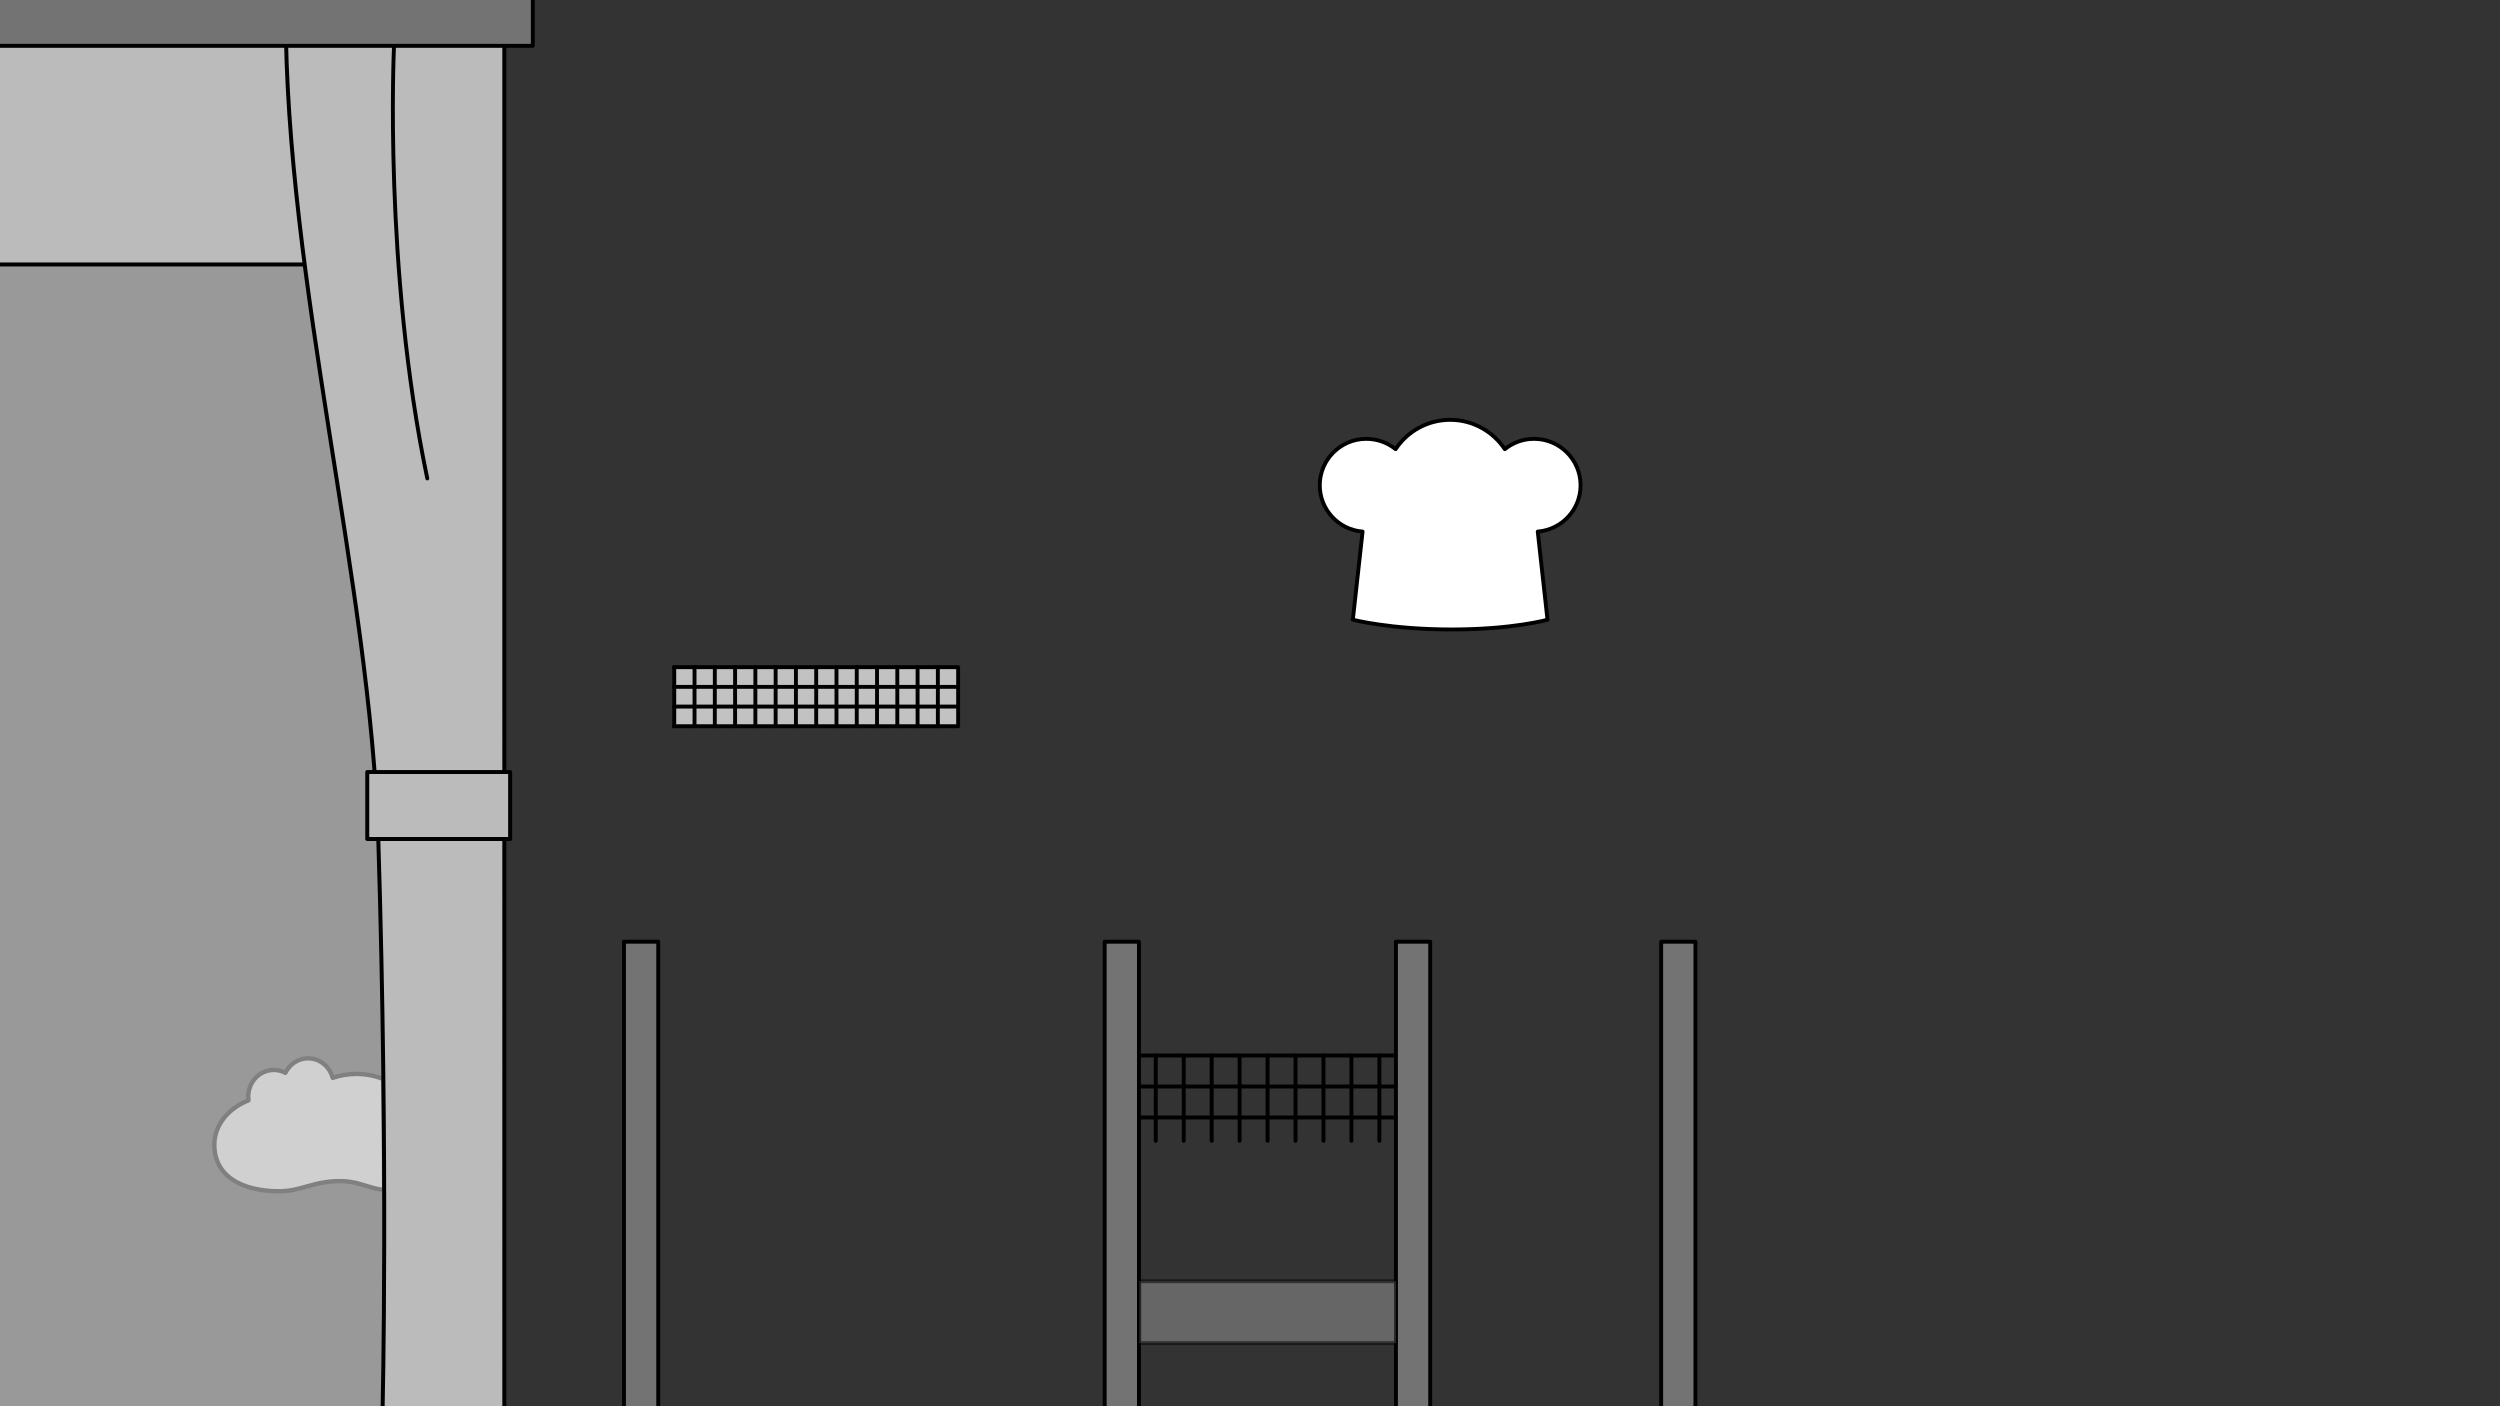 <?xml version="1.0" encoding="utf-8"?>
<!-- Generator: Adobe Illustrator 16.0.0, SVG Export Plug-In . SVG Version: 6.00 Build 0)  -->
<!DOCTYPE svg PUBLIC "-//W3C//DTD SVG 1.1//EN" "http://www.w3.org/Graphics/SVG/1.1/DTD/svg11.dtd">
<svg version="1.1" xmlns="http://www.w3.org/2000/svg" xmlns:xlink="http://www.w3.org/1999/xlink" x="0px" y="0px"
	 width="1919.998px" height="1080px" viewBox="0 0 1919.998 1080" enable-background="new 0 0 1919.998 1080" xml:space="preserve">
<rect x="0" y="0" width="1919.998" height="1080" fill="#333333" stroke="none"/>
<g id="zid">
</g>
<g id="ozadje_1_">
</g>
<g id="pivot">
</g>
<g id="elements" display="none">
</g>
<g id="ospredje">
	<g>
		<g id="spredaj_2_">
			<rect x="517.459" y="512.376" opacity="0.7" fill="#FFFFFF" enable-background="new    " width="218.393" height="45.383"/>
			
				<rect x="848.389" y="723.216" fill="#737373" stroke="#000000" stroke-width="3" stroke-linecap="round" stroke-linejoin="round" stroke-miterlimit="10" width="26.316" height="389.171"/>
			
				<rect x="1072.08" y="723.216" fill="#737373" stroke="#000000" stroke-width="3" stroke-linecap="round" stroke-linejoin="round" stroke-miterlimit="10" width="26.316" height="389.171"/>
			
				<rect x="479.213" y="723.216" fill="#737373" stroke="#000000" stroke-width="3" stroke-linecap="round" stroke-linejoin="round" stroke-miterlimit="10" width="26.316" height="389.171"/>
			
				<rect x="1275.771" y="723.216" fill="#737373" stroke="#000000" stroke-width="3" stroke-linecap="round" stroke-linejoin="round" stroke-miterlimit="10" width="26.316" height="389.171"/>
			<g>
				
					<line fill="none" stroke="#000000" stroke-width="3" stroke-linecap="round" stroke-linejoin="round" stroke-miterlimit="10" x1="875.264" y1="858.244" x2="1071.754" y2="858.244"/>
				
					<line fill="none" stroke="#000000" stroke-width="3" stroke-linecap="round" stroke-linejoin="round" stroke-miterlimit="10" x1="875.264" y1="834.436" x2="1071.754" y2="834.436"/>
				
					<line fill="none" stroke="#000000" stroke-width="3" stroke-linecap="round" stroke-linejoin="round" stroke-miterlimit="10" x1="875.264" y1="810.627" x2="1071.754" y2="810.627"/>
				
					<line fill="none" stroke="#000000" stroke-width="3" stroke-linecap="round" stroke-linejoin="round" stroke-miterlimit="10" x1="887.625" y1="810.626" x2="887.625" y2="876.149"/>
				
					<line fill="none" stroke="#000000" stroke-width="3" stroke-linecap="round" stroke-linejoin="round" stroke-miterlimit="10" x1="909.092" y1="810.626" x2="909.092" y2="876.149"/>
				
					<line fill="none" stroke="#000000" stroke-width="3" stroke-linecap="round" stroke-linejoin="round" stroke-miterlimit="10" x1="930.559" y1="810.626" x2="930.559" y2="876.149"/>
				
					<line fill="none" stroke="#000000" stroke-width="3" stroke-linecap="round" stroke-linejoin="round" stroke-miterlimit="10" x1="952.025" y1="810.626" x2="952.025" y2="876.149"/>
				
					<line fill="none" stroke="#000000" stroke-width="3" stroke-linecap="round" stroke-linejoin="round" stroke-miterlimit="10" x1="973.492" y1="810.626" x2="973.492" y2="876.149"/>
				
					<line fill="none" stroke="#000000" stroke-width="3" stroke-linecap="round" stroke-linejoin="round" stroke-miterlimit="10" x1="994.959" y1="810.626" x2="994.959" y2="876.149"/>
				
					<line fill="none" stroke="#000000" stroke-width="3" stroke-linecap="round" stroke-linejoin="round" stroke-miterlimit="10" x1="1016.426" y1="810.626" x2="1016.426" y2="876.149"/>
				
					<line fill="none" stroke="#000000" stroke-width="3" stroke-linecap="round" stroke-linejoin="round" stroke-miterlimit="10" x1="1037.895" y1="810.626" x2="1037.895" y2="876.149"/>
				
					<line fill="none" stroke="#000000" stroke-width="3" stroke-linecap="round" stroke-linejoin="round" stroke-miterlimit="10" x1="1059.359" y1="810.626" x2="1059.359" y2="876.149"/>
			</g>
			<g>
				
					<line fill="none" stroke="#000000" stroke-width="3" stroke-linecap="round" stroke-linejoin="round" stroke-miterlimit="10" x1="734.74" y1="527.503" x2="517.459" y2="527.503"/>
				
					<line fill="none" stroke="#000000" stroke-width="3" stroke-linecap="round" stroke-linejoin="round" stroke-miterlimit="10" x1="734.74" y1="542.631" x2="517.459" y2="542.631"/>
				
					<line fill="none" stroke="#000000" stroke-width="3" stroke-linecap="round" stroke-linejoin="round" stroke-miterlimit="10" x1="734.74" y1="557.758" x2="517.459" y2="557.758"/>
				
					<line fill="none" stroke="#000000" stroke-width="3" stroke-linecap="round" stroke-linejoin="round" stroke-miterlimit="10" x1="734.74" y1="512.376" x2="517.459" y2="512.376"/>
				
					<line fill="none" stroke="#000000" stroke-width="3" stroke-linecap="round" stroke-linejoin="round" stroke-miterlimit="10" x1="689.131" y1="557.759" x2="689.131" y2="512.376"/>
				
					<line fill="none" stroke="#000000" stroke-width="3" stroke-linecap="round" stroke-linejoin="round" stroke-miterlimit="10" x1="673.559" y1="557.759" x2="673.559" y2="512.376"/>
				
					<line fill="none" stroke="#000000" stroke-width="3" stroke-linecap="round" stroke-linejoin="round" stroke-miterlimit="10" x1="657.984" y1="557.759" x2="657.984" y2="512.376"/>
				
					<line fill="none" stroke="#000000" stroke-width="3" stroke-linecap="round" stroke-linejoin="round" stroke-miterlimit="10" x1="626.838" y1="557.759" x2="626.838" y2="512.376"/>
				
					<line fill="none" stroke="#000000" stroke-width="3" stroke-linecap="round" stroke-linejoin="round" stroke-miterlimit="10" x1="611.266" y1="557.759" x2="611.266" y2="512.376"/>
				
					<line fill="none" stroke="#000000" stroke-width="3" stroke-linecap="round" stroke-linejoin="round" stroke-miterlimit="10" x1="704.705" y1="557.759" x2="704.705" y2="512.376"/>
				
					<line fill="none" stroke="#000000" stroke-width="3" stroke-linecap="round" stroke-linejoin="round" stroke-miterlimit="10" x1="720.277" y1="557.759" x2="720.277" y2="512.376"/>
				
					<line fill="none" stroke="#000000" stroke-width="3" stroke-linecap="round" stroke-linejoin="round" stroke-miterlimit="10" x1="735.852" y1="557.759" x2="735.852" y2="512.376"/>
				
					<line fill="none" stroke="#000000" stroke-width="3" stroke-linecap="round" stroke-linejoin="round" stroke-miterlimit="10" x1="642.412" y1="557.759" x2="642.412" y2="512.376"/>
				
					<line fill="none" stroke="#000000" stroke-width="3" stroke-linecap="round" stroke-linejoin="round" stroke-miterlimit="10" x1="595.691" y1="557.759" x2="595.691" y2="512.376"/>
				
					<line fill="none" stroke="#000000" stroke-width="3" stroke-linecap="round" stroke-linejoin="round" stroke-miterlimit="10" x1="580.119" y1="557.759" x2="580.119" y2="512.376"/>
				
					<line fill="none" stroke="#000000" stroke-width="3" stroke-linecap="round" stroke-linejoin="round" stroke-miterlimit="10" x1="564.545" y1="557.759" x2="564.545" y2="512.376"/>
				
					<line fill="none" stroke="#000000" stroke-width="3" stroke-linecap="round" stroke-linejoin="round" stroke-miterlimit="10" x1="548.971" y1="557.759" x2="548.971" y2="512.376"/>
				
					<line fill="none" stroke="#000000" stroke-width="3" stroke-linecap="round" stroke-linejoin="round" stroke-miterlimit="10" x1="533.398" y1="557.759" x2="533.398" y2="512.376"/>
				
					<line fill="none" stroke="#000000" stroke-width="3" stroke-linecap="round" stroke-linejoin="round" stroke-miterlimit="10" x1="517.824" y1="557.759" x2="517.824" y2="512.376"/>
			</g>
			
				<rect x="874.973" y="983.988" opacity="0.5" fill="#9A9A9A" stroke="#000000" stroke-width="3" stroke-linecap="round" stroke-linejoin="round" stroke-miterlimit="10" enable-background="new    " width="197.148" height="47.521"/>
			
				<path fill="#595959" stroke="#000000" stroke-width="3" stroke-linecap="round" stroke-linejoin="round" stroke-miterlimit="10" d="
				M596.42,520.993"/>
		</g>
		
			<path fill="#A1A1A1" stroke="#000000" stroke-width="3.377" stroke-linecap="round" stroke-linejoin="round" stroke-miterlimit="10" d="
			M294.436,828.748c-6.248-2.532-13.293-3.964-20.752-3.964c-6.449,0-12.58,1.083-18.164,3.009
			c-2.299-8.648-9.877-15.005-18.895-15.005c-7.615,0-14.213,4.531-17.465,11.148c-2.668-1.415-5.684-2.218-8.883-2.218
			c-10.838,0-19.625,9.173-19.625,20.488c0,0.967,0.088,1.911,0.211,2.843c-15.537,6.127-26.248,19.063-26.25,34.032
			c0,28.768,29.117,36.521,52.23,35.739c11.486-0.389,21.367-5.252,32.9-6.883c9.693-1.37,17.904-1.247,27.268,1.534
			c7.795,2.315,13.529,4.264,18.041,4.243C294.979,887.695,294.791,859.233,294.436,828.748z"/>
		<g>
			<path opacity="0.5" fill="#FFFFFF" enable-background="new    " d="M293.834,1082.765c0,0,4.408-189.32-3.293-437.514
				c-0.006-0.18-0.014-0.36-0.02-0.54h-8.469v-51.417h5.641c-9.377-123.215-36.607-258.016-53.713-389.815H0v881.522h293.955
				L293.834,1082.765z"/>
		</g>
		<g>
			
				<rect x="-11.424" y="7.65" fill="#BBBBBB" stroke="#000000" stroke-width="3.06" stroke-linecap="round" stroke-linejoin="round" stroke-miterlimit="10" width="265.152" height="195.453"/>
			<g>
				
					<path fill="#BBBBBB" stroke="#000000" stroke-width="3.06" stroke-linecap="round" stroke-linejoin="round" stroke-miterlimit="10" d="
					M367.848,9.779H219.426c0,205.479,65.021,438.718,71.115,635.096c7.701,248.193,3.293,437.513,3.293,437.513h93.482V9.779
					H367.848z"/>
			</g>
			
				<rect x="282.053" y="592.918" fill="#BBBBBB" stroke="#000000" stroke-width="3.06" stroke-linecap="round" stroke-linejoin="round" stroke-miterlimit="10" width="109.73" height="51.417"/>
			<path fill="none" stroke="#000000" stroke-width="3" stroke-linecap="round" stroke-linejoin="round" stroke-miterlimit="10" d="
				M302.57,36.355c0,0-8.064,170.663,25.586,331.094"/>
			
				<rect x="-5.502" y="-7.969" fill="#737373" stroke="#000000" stroke-width="3" stroke-linecap="round" stroke-linejoin="round" stroke-miterlimit="10" width="414.707" height="43.159"/>
		</g>
		
			<path fill-rule="evenodd" clip-rule="evenodd" fill="#FFFFFF" stroke="#000000" stroke-width="3" stroke-linecap="round" stroke-linejoin="round" stroke-miterlimit="10" d="
			M1178.164,337.037c-8.568,0-16.322,2.984-22.465,7.909c-9.051-13.556-24.486-22.515-41.941-22.515
			c-17.529,0-32.965,8.959-41.936,22.515c-6.137-4.925-13.975-7.909-22.541-7.909c-19.711,0-35.709,15.973-35.709,35.656
			c0,18.713,14.465,34.12,32.883,35.571l-7.488,67.688c0,0,28.934,7.489,75.938,7.489s73.576-7.489,73.576-7.489l-7.488-67.688
			c18.42-1.451,32.879-16.858,32.879-35.571C1213.871,353.01,1197.879,337.037,1178.164,337.037L1178.164,337.037z"/>
	</g>
</g>
</svg>
